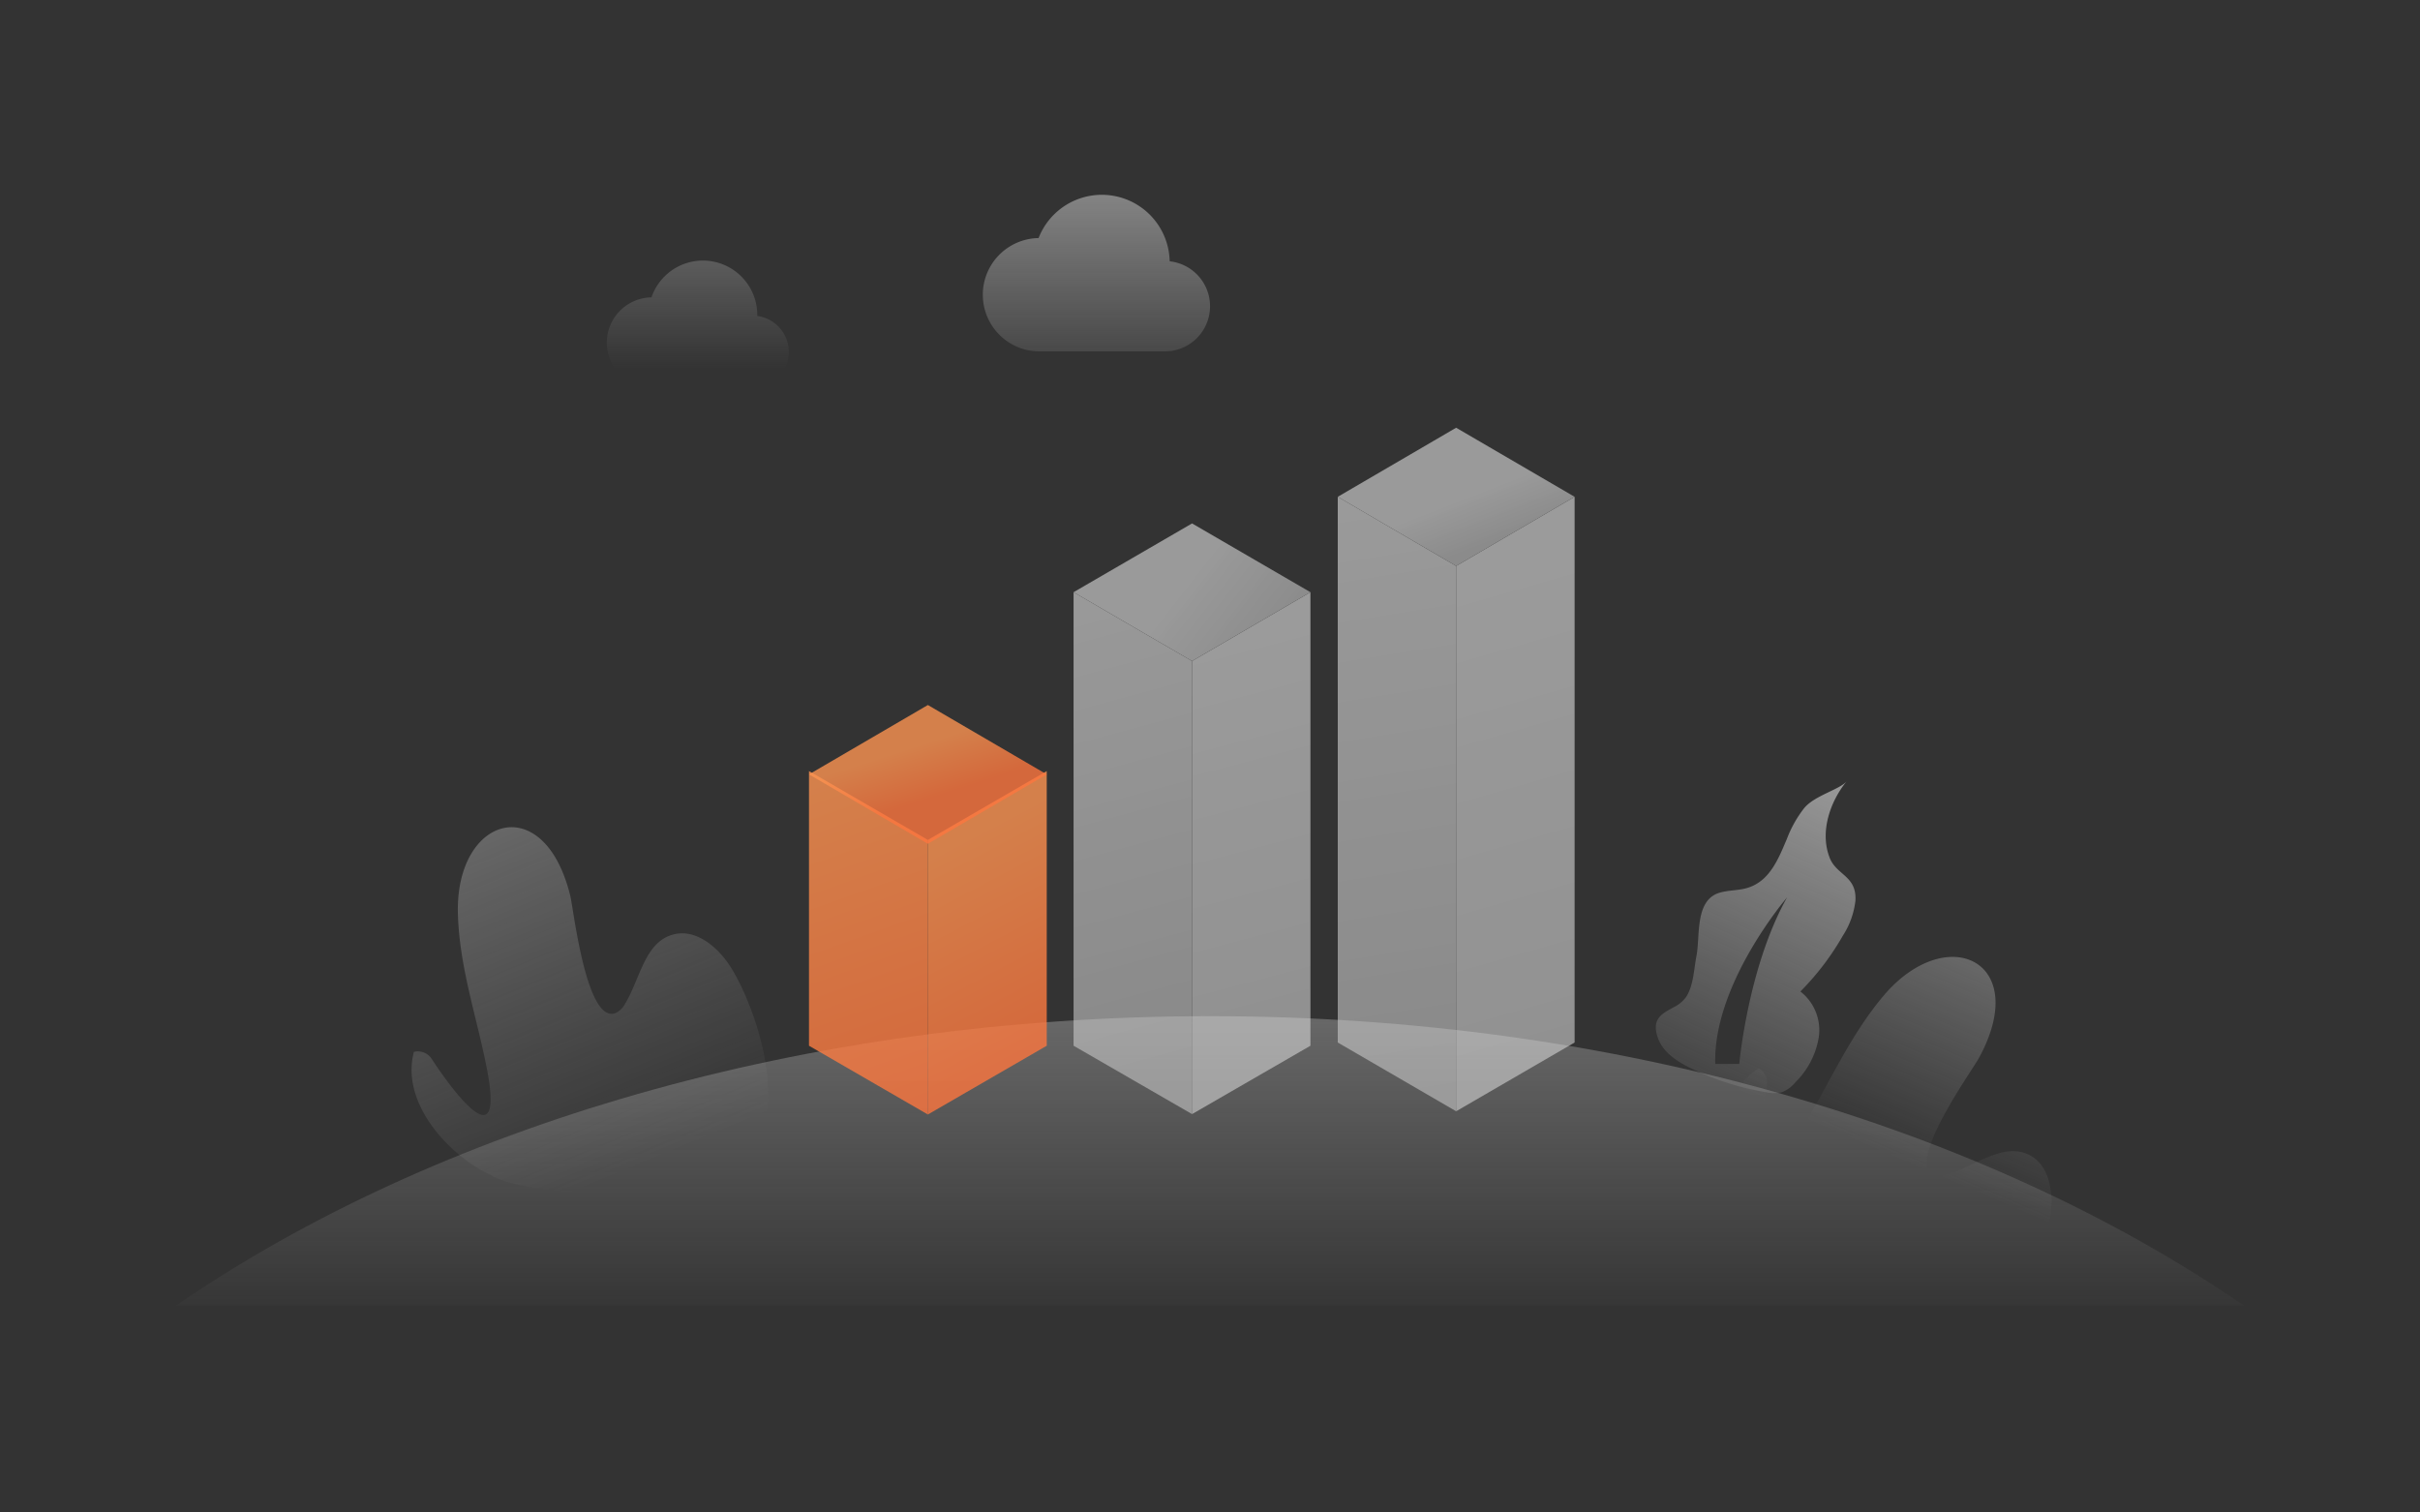 <svg id="图层_1" data-name="图层 1" xmlns="http://www.w3.org/2000/svg" xmlns:xlink="http://www.w3.org/1999/xlink" viewBox="0 0 240 150"><rect x="0" y="0" width="240" height="150" fill="#333333" stroke="none"/><defs><style>.cls-1{fill:url(#未命名的渐变);}.cls-2{fill:url(#未命名的渐变_2);}.cls-3{fill:url(#未命名的渐变_3);}.cls-4{fill:url(#未命名的渐变_4);}.cls-5{fill:url(#未命名的渐变_5);}.cls-6{fill:url(#未命名的渐变_6);}.cls-7{opacity:0.55;}.cls-8{fill:url(#未命名的渐变_61);}.cls-9{fill:url(#未命名的渐变_59);}.cls-10{fill:url(#未命名的渐变_58);}.cls-11{fill:url(#未命名的渐变_60);}.cls-12{fill:url(#未命名的渐变_59-2);}.cls-13{fill:url(#未命名的渐变_58-2);}.cls-14,.cls-15,.cls-16{opacity:0.8;}.cls-14{fill:url(#未命名的渐变_22);}.cls-15{fill:url(#未命名的渐变_22-2);}.cls-16{fill:url(#未命名的渐变_22-3);}</style><linearGradient id="未命名的渐变" x1="1538.57" y1="1162.78" x2="1539.21" y2="1161.2" gradientTransform="matrix(63.93, 0, 0, -65.41, -98337.16, 76069.2)" gradientUnits="userSpaceOnUse"><stop offset="0" stop-color="#d2d2d2"/><stop offset="1" stop-color="#d2d2d2" stop-opacity="0"/></linearGradient><linearGradient id="未命名的渐变_2" x1="1536.16" y1="1162.79" x2="1535.8" y2="1161.87" gradientTransform="matrix(59.26, 0, 0, -64.97, -90819.86, 75603.41)" xlink:href="#未命名的渐变"/><linearGradient id="未命名的渐变_3" x1="1559.69" y1="1164.92" x2="1559.69" y2="1163.14" gradientTransform="matrix(370.52, 0, 0, -51.85, -577775.72, 60440.36)" xlink:href="#未命名的渐变"/><linearGradient id="未命名的渐变_4" x1="1517.76" y1="1163.36" x2="1517.43" y2="1162.24" gradientTransform="matrix(35.77, 0, 0, -55.85, -54112.05, 65024.33)" xlink:href="#未命名的渐变"/><linearGradient id="未命名的渐变_5" x1="1515.74" y1="1171.19" x2="1515.74" y2="1169.36" gradientTransform="matrix(32.84, 0, 0, -22.82, -49705.03, 26721.24)" xlink:href="#未命名的渐变"/><linearGradient id="未命名的渐变_6" x1="1524.25" y1="1168.07" x2="1524.25" y2="1166.58" gradientTransform="matrix(40.65, 0, 0, -28.39, -61854.64, 33159.73)" xlink:href="#未命名的渐变"/><linearGradient id="未命名的渐变_61" x1="1472.05" y1="1160.41" x2="1472.07" y2="1159.77" gradientTransform="matrix(17.93, 0, 0, -93.03, -26254.6, 108002.03)" gradientUnits="userSpaceOnUse"><stop offset="0" stop-color="#eee"/><stop offset="1" stop-color="#d0d0d0"/></linearGradient><linearGradient id="未命名的渐变_59" x1="1471.7" y1="1160.35" x2="1471.73" y2="1159.81" gradientTransform="matrix(17.93, 0, 0, -93.03, -26236.67, 108002.03)" gradientUnits="userSpaceOnUse"><stop offset="0" stop-color="#f1f1f1"/><stop offset="1" stop-color="#dfdfdf"/></linearGradient><linearGradient id="未命名的渐变_58" x1="1517.92" y1="1172.7" x2="1518.04" y2="1172.52" gradientTransform="matrix(35.86, 0, 0, -20.94, -54288.86, 24606.38)" gradientUnits="userSpaceOnUse"><stop offset="0" stop-color="#eee"/><stop offset="1" stop-color="#d3d3d3"/></linearGradient><linearGradient id="未命名的渐变_60" x1="1472.81" y1="1161.12" x2="1472.85" y2="1160.47" gradientTransform="matrix(17.93, 0, 0, -79.02, -26294.6, 91805.77)" gradientUnits="userSpaceOnUse"><stop offset="0" stop-color="#efefef"/><stop offset="1" stop-color="#d0d0d0"/></linearGradient><linearGradient id="未命名的渐变_59-2" x1="1472.47" y1="1161.04" x2="1472.5" y2="1160.54" gradientTransform="matrix(17.93, 0, 0, -79.02, -26276.67, 91805.77)" xlink:href="#未命名的渐变_59"/><linearGradient id="未命名的渐变_58-2" x1="1518.2" y1="1173" x2="1518.51" y2="1172.86" gradientTransform="matrix(35.86, 0, 0, -20.83, -54328.86, 24496.16)" xlink:href="#未命名的渐变_58"/><linearGradient id="未命名的渐变_22" x1="1473.91" y1="1163.59" x2="1473.99" y2="1162.94" gradientTransform="matrix(18, 0, 0, -52, -26445.04, 60583.22)" gradientUnits="userSpaceOnUse"><stop offset="0" stop-color="#fd9351"/><stop offset="1" stop-color="#fd763e"/></linearGradient><linearGradient id="未命名的渐变_22-2" x1="1473.57" y1="1163.47" x2="1473.65" y2="1163.03" gradientTransform="matrix(18, 0, 0, -52, -26427.04, 60583.22)" xlink:href="#未命名的渐变_22"/><linearGradient id="未命名的渐变_22-3" x1="1518.87" y1="1173.36" x2="1518.98" y2="1173.16" gradientTransform="matrix(36, 0, 0, -21, -54589.67, 24714.93)" xlink:href="#未命名的渐变_22"/></defs><g id="编组-2"><path id="路径" class="cls-1" d="M48.83,116.62c-4.38-2-9.13-7.29-7.78-12.3a1.63,1.63,0,0,1,1.76.69s7.6,11.87,5.47.95c-1-5.13-2.74-10.1-2.87-15.4C45.18,80.93,54,78.25,56.57,88.9c.33,1.41,1.62,12.85,4.54,11.54a2.1,2.1,0,0,0,.88-.89c1.48-2.43,1.92-6,4.64-6.83,2.39-.75,4.74,1.32,6,3.46,2.61,4.34,6.09,15.15.76,18.81s-18.78,4.24-24.53,1.68Z"/><path id="路径-2" data-name="路径" class="cls-2" d="M171.91,120.3c-1.93-4.41-1.88-11.53,2.5-14.35a1.63,1.63,0,0,1,.82,1.72s-2.33,13.9,3.42,4.37c2.73-4.49,4.78-9.32,8.2-13.35,6.28-7.34,14.65-3.35,9.4,6.25-.69,1.27-7.43,10.62-4.38,11.62a2.14,2.14,0,0,0,1.25-.08c2.73-.81,5.46-3.16,8-2,2.26,1,2.62,4.15,2.14,6.6-1,5-5.81,10.53-12.22,9.67s-16.64-4.67-19.16-10.43Z"/><path id="路径-3" data-name="路径" class="cls-3" d="M222.54,129.48c-25.76-17.68-62.18-28.7-102.54-28.7s-76.78,11-102.54,28.7Z"/><path id="形状结合" class="cls-4" d="M183.14,77.48c-1.63,2-2.68,5-1.7,7.55.67,1.79,2.71,1.8,2.57,4.29a8.07,8.07,0,0,1-1.25,3.48,26.34,26.34,0,0,1-4.21,5.53,4.86,4.86,0,0,1,1.83,4.5,8.09,8.09,0,0,1-2.31,4.49,3.24,3.24,0,0,1-1.36,1,3.47,3.47,0,0,1-1.57,0A27.45,27.45,0,0,1,167.8,106c-1.44-.69-2.92-1.64-3.41-3.14-.57-1.72.33-2.27,1.31-2.81l.25-.14a3.36,3.36,0,0,0,1.3-1.08c.72-1.18.74-2.75,1-4.06.37-1.93-.18-5.46,2.24-6.22.94-.29,2-.22,2.89-.52,2-.65,2.88-2.57,3.69-4.5l.15-.35a11.63,11.63,0,0,1,1.68-3C179.91,78.9,182.46,78.31,183.14,77.48ZM177.23,89s-7.36,8.58-7.12,16.52h2.38S173.35,95.9,177.23,89Z"/><path id="路径-4" data-name="路径" class="cls-5" d="M75.1,31.32h0a5.39,5.39,0,0,0-10.49-1.83,4.49,4.49,0,1,0,.14,9h9.9a3.59,3.59,0,0,0,.45-7.15Z"/><path id="路径-5" data-name="路径" class="cls-6" d="M116,25.89v0A6.73,6.73,0,0,0,103,23.61a5.62,5.62,0,0,0,.18,11.24h12.3a4.48,4.48,0,0,0,.56-8.93Z"/></g><g id="Group" class="cls-7"><polygon id="Path" class="cls-8" points="144.41 56.13 132.67 49.27 132.67 103.39 144.41 110.21 144.41 56.13"/><polygon id="Path-2" data-name="Path" class="cls-9" points="144.41 56.13 156.16 49.27 156.16 103.39 144.41 110.21 144.41 56.13"/><polygon id="Path-3" data-name="Path" class="cls-10" points="156.16 49.27 144.41 42.42 132.67 49.27 144.41 56.13 156.16 49.27"/></g><g id="Group-2" data-name="Group" class="cls-7"><polygon id="Path-4" data-name="Path" class="cls-11" points="118.22 65.56 106.47 58.73 106.47 103.71 118.22 110.49 118.22 65.56"/><polygon id="Path-5" data-name="Path" class="cls-12" points="118.22 65.56 129.96 58.73 129.96 103.71 118.22 110.49 118.22 65.56"/><polygon id="Path-6" data-name="Path" class="cls-13" points="129.96 58.73 118.22 51.91 106.47 58.73 118.22 65.56 129.96 58.73"/></g><polygon id="Path-7" data-name="Path" class="cls-14" points="92.02 83.3 80.23 76.47 80.23 103.71 92.02 110.53 92.02 83.3"/><polygon id="Path-8" data-name="Path" class="cls-15" points="92.02 83.3 103.81 76.47 103.81 103.71 92.02 110.53 92.02 83.3"/><polygon id="Path-9" data-name="Path" class="cls-16" points="103.81 76.8 92.02 69.92 80.23 76.8 92.02 83.68 103.81 76.8"/></svg>